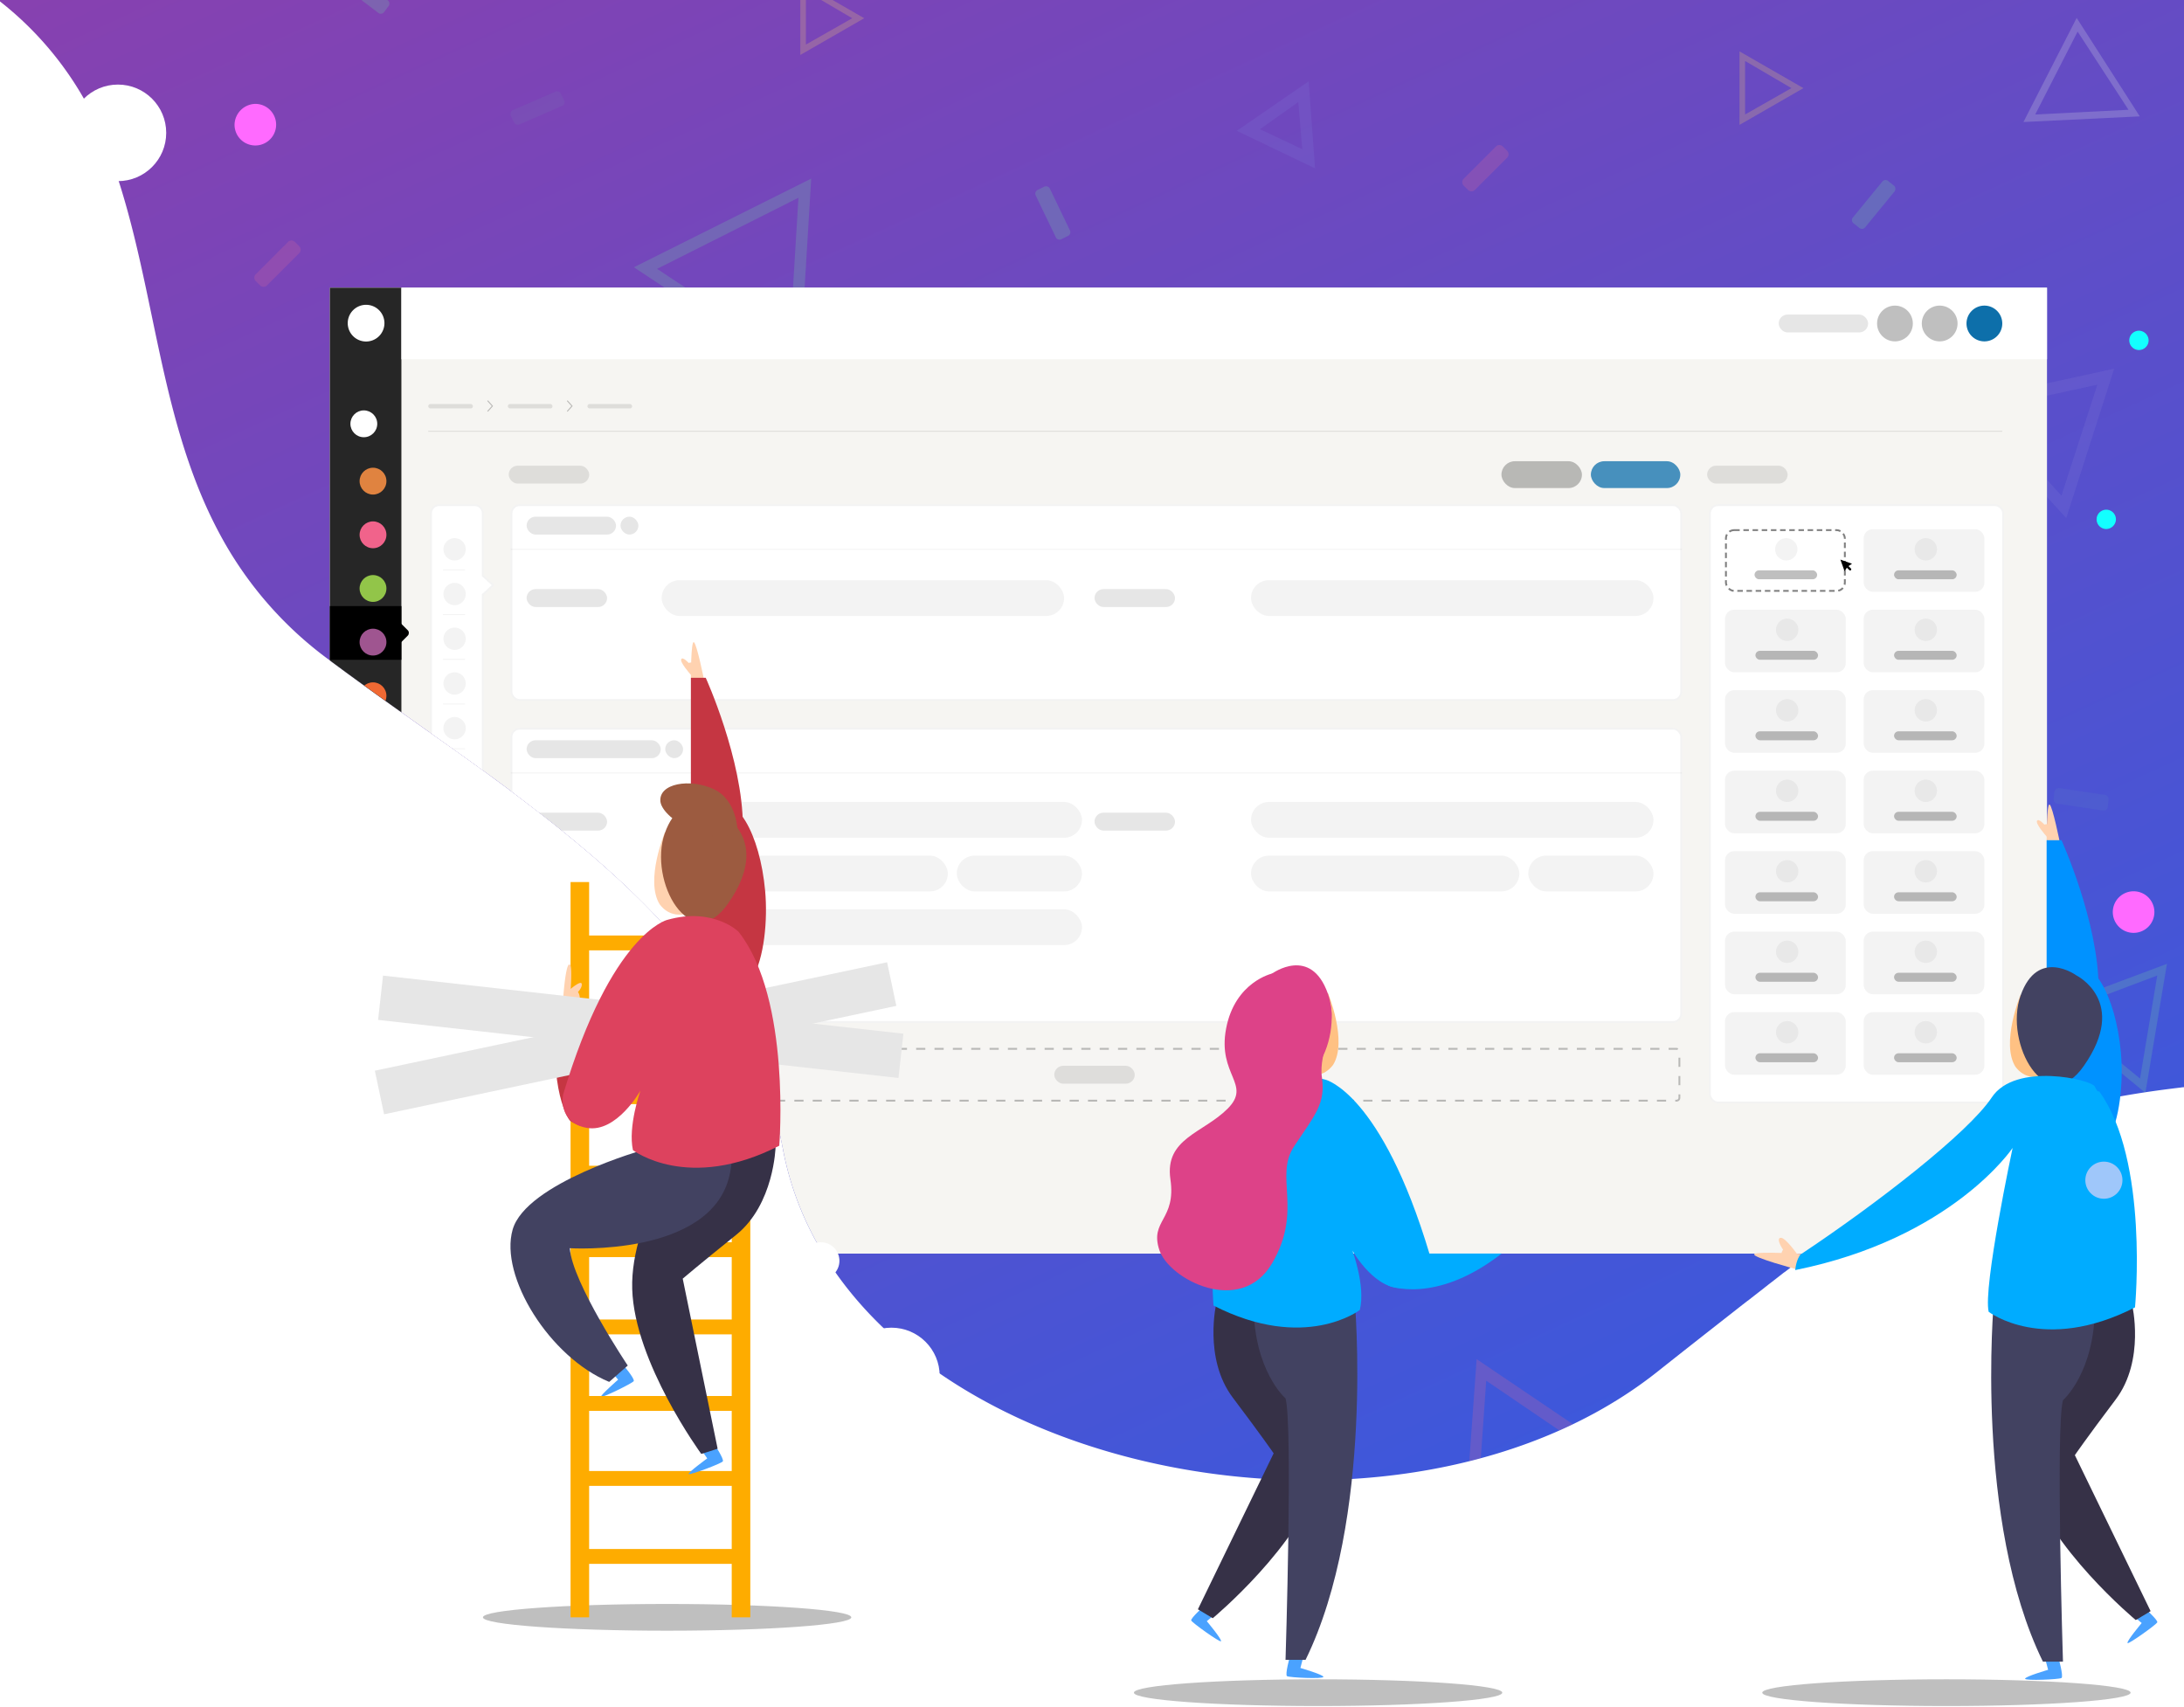 <svg xmlns="http://www.w3.org/2000/svg" viewBox="0 0 1190 930">
    <defs>
        <style>
            .cls-1,.cls-2,.cls-24,.cls-29,.cls-31,.cls-33{fill:#fff}.cls-1{stroke:#707070}.cls-2{stroke:#fff}.cls-3{clip-path:url(#clip-path)}.cls-4{fill:url(#linear-gradient)}.cls-5{clip-path:url(#clip-path-2)}.cls-6{opacity:.247}.cls-15,.cls-7{fill:#71c5a5}.cls-14,.cls-8{fill:#d3d5e4}.cls-16,.cls-9{fill:#f0c871}.cls-10,.cls-12,.cls-14,.cls-15,.cls-16{opacity:.29}.cls-11{fill:#95d7fd}.cls-12,.cls-53{fill:none}.cls-12{stroke:#95d7fd;stroke-miterlimit:10}.cls-13{fill:#d26798}.cls-17{fill:#f6f5f2}.cls-18{fill:#262626}.cls-19{fill:#e08340}.cls-20{fill:#f1638b}.cls-21{fill:#92c549}.cls-22{fill:#9f5590}.cls-23{fill:#f06933}.cls-25{fill:rgba(0,0,0,.25)}.cls-26{fill:#0d6faa}.cls-27{fill:rgba(0,0,0,.1)}.cls-28{fill:rgba(13,111,170,.75)}.cls-30,.cls-52{fill:rgba(0,0,0,.05)}.cls-31{stroke:rgba(0,0,0,.05)}.cls-32{fill:rgba(255,255,255,.05);stroke:rgba(0,0,0,.25);stroke-dasharray:5}.cls-33{stroke:rgba(0,0,0,.5);stroke-dasharray:3 2}.cls-34{fill:#4aa2ff}.cls-35{fill:#feac00}.cls-36{fill:#363147}.cls-37{fill:#424261}.cls-38{fill:#ffd2b0}.cls-39{fill:#c53642}.cls-40{fill:#e6e6e6}.cls-41{fill:#9c5b40}.cls-42{fill:#dd425e}.cls-43{fill:#57a1ff}.cls-44{fill:#0092ff}.cls-45{fill:#ffc183}.cls-46{fill:#00acff}.cls-47{fill:#dd4288}.cls-48{fill:#9fc7fa}.cls-49{fill:#13ffff}.cls-50{fill:#ff6aff}.cls-51,.cls-52{stroke:none}.cls-54{filter:url(#Rectangle_1071)}.cls-55{filter:url(#Rectangle_1064-2)}.cls-56{filter:url(#Rectangle_927-2)}.cls-57{filter:url(#Rectangle_1064)}.cls-58{filter:url(#Rectangle_927)}.cls-59{filter:url(#Union_38)}.cls-60{filter:url(#Rectangle_866)}.cls-61{filter:url(#Ellipse_4)}.cls-62{filter:url(#Ellipse_3-6)}.cls-63{filter:url(#Ellipse_3-5)}.cls-64{filter:url(#Ellipse_3-4)}.cls-65{filter:url(#Ellipse_3-3)}.cls-66{filter:url(#Ellipse_3-2)}.cls-67{filter:url(#Ellipse_3)}.cls-68{filter:url(#Path_1596)}
        </style>
        <clipPath id="clip-path">
            <path id="Rectangle_1164" d="M0 0h1190v930H0z" class="cls-1" data-name="Rectangle 1164" transform="translate(730)"/>
        </clipPath>
        <linearGradient id="linear-gradient" x1="-.207" x2="1.264" y1="-.614" y2="1.693" gradientUnits="objectBoundingBox">
            <stop offset="0" stop-color="#b03498"/>
            <stop offset="1" stop-color="#006bff"/>
        </linearGradient>
        <filter id="Path_1596" width="1341" height="956.547" x="-76" y="-75" filterUnits="userSpaceOnUse">
            <feOffset/>
            <feGaussianBlur result="blur" stdDeviation="25"/>
            <feFlood flood-opacity=".102"/>
            <feComposite in2="blur" operator="in"/>
            <feComposite in="SourceGraphic"/>
        </filter>
        <clipPath id="clip-path-2">
            <path id="Path_1598" d="M0 0a181.723 181.723 0 0 1 57.124 75.158c28.654 69.391 27.647 148.761 63.441 215.5a204.329 204.329 0 0 0 58.68 68.109c12.725 9.521 32.315 23.619 45.681 33.048 10.253 7.324 20.6 14.556 30.942 21.971 4.943 3.57 9.887 7.14 14.739 10.711.915.732 1.922 1.373 2.838 2.106 4.852 3.57 9.7 7.232 14.464 10.894 66.278 50.438 124.591 107.47 139.606 188.213 32.407 174.576 329.1 238.017 476.034 122.121 14.189-11.26 27.372-21.6 39.639-31.217 3.3-2.563 6.5-5.127 9.612-7.507a3.872 3.872 0 0 1 .641-.458c2.929-2.289 5.859-4.577 8.7-6.774.732-.641 1.556-1.19 2.289-1.831 2.655-2.014 5.218-4.028 7.781-6.042a13.083 13.083 0 0 1 1.37-1.002c2.929-2.2 5.676-4.394 8.514-6.5.641-.458 1.282-1.007 1.922-1.465 2.289-1.739 4.486-3.387 6.683-5.035.641-.458 1.282-.915 1.831-1.373 2.655-2.014 5.218-3.936 7.781-5.859.458-.366.915-.732 1.465-1.1 2.106-1.556 4.211-3.113 6.317-4.577.641-.458 1.373-1.007 2.014-1.465 2.472-1.831 4.943-3.57 7.324-5.31 62.434-44.4 100.608-59.321 171.83-67.743a11.217 11.217 0 0 1 1.739-.183V0z" class="cls-2" data-name="Path 1598" transform="translate(729)"/>
        </clipPath>
        <filter id="Ellipse_3" width="29.619" height="29.619" x="188.43" y="247.348" filterUnits="userSpaceOnUse">
            <feOffset dx="5" dy="5"/>
            <feGaussianBlur result="blur-2" stdDeviation="2.5"/>
            <feFlood flood-opacity=".051"/>
            <feComposite in2="blur-2" operator="in"/>
            <feComposite in="SourceGraphic"/>
        </filter>
        <filter id="Ellipse_3-2" width="29.619" height="29.619" x="188.43" y="276.587" filterUnits="userSpaceOnUse">
            <feOffset dx="5" dy="5"/>
            <feGaussianBlur result="blur-3" stdDeviation="2.5"/>
            <feFlood flood-opacity=".051"/>
            <feComposite in2="blur-3" operator="in"/>
            <feComposite in="SourceGraphic"/>
        </filter>
        <filter id="Ellipse_3-3" width="29.619" height="29.619" x="188.43" y="305.825" filterUnits="userSpaceOnUse">
            <feOffset dx="5" dy="5"/>
            <feGaussianBlur result="blur-4" stdDeviation="2.5"/>
            <feFlood flood-opacity=".051"/>
            <feComposite in2="blur-4" operator="in"/>
            <feComposite in="SourceGraphic"/>
        </filter>
        <filter id="Ellipse_3-4" width="29.619" height="29.619" x="188.43" y="335.064" filterUnits="userSpaceOnUse">
            <feOffset dx="5" dy="5"/>
            <feGaussianBlur result="blur-5" stdDeviation="2.5"/>
            <feFlood flood-opacity=".051"/>
            <feComposite in2="blur-5" operator="in"/>
            <feComposite in="SourceGraphic"/>
        </filter>
        <filter id="Ellipse_3-5" width="29.619" height="29.619" x="188.43" y="364.302" filterUnits="userSpaceOnUse">
            <feOffset dx="5" dy="5"/>
            <feGaussianBlur result="blur-6" stdDeviation="2.5"/>
            <feFlood flood-opacity=".051"/>
            <feComposite in2="blur-6" operator="in"/>
            <feComposite in="SourceGraphic"/>
        </filter>
        <filter id="Ellipse_3-6" width="29.619" height="29.619" x="188.43" y="393.54" filterUnits="userSpaceOnUse">
            <feOffset dx="5" dy="5"/>
            <feGaussianBlur result="blur-7" stdDeviation="2.5"/>
            <feFlood flood-opacity=".051"/>
            <feComposite in2="blur-7" operator="in"/>
            <feComposite in="SourceGraphic"/>
        </filter>
        <filter id="Ellipse_4" width="32.619" height="32.619" x="181.93" y="214.61" filterUnits="userSpaceOnUse">
            <feOffset dy="3"/>
            <feGaussianBlur result="blur-8" stdDeviation="3"/>
            <feFlood flood-opacity=".161"/>
            <feComposite in2="blur-8" operator="in"/>
            <feComposite in="SourceGraphic"/>
        </filter>
        <filter id="Rectangle_866" width="956.629" height="98.985" x="188.722" y="126.773" filterUnits="userSpaceOnUse">
            <feOffset/>
            <feGaussianBlur result="blur-9" stdDeviation="10"/>
            <feFlood flood-opacity=".051"/>
            <feComposite in2="blur-9" operator="in"/>
            <feComposite in="SourceGraphic"/>
        </filter>
        <filter id="Union_38" width="37.752" height="329.452" x="232.825" y="273.226" filterUnits="userSpaceOnUse">
            <feOffset dx="1" dy="1"/>
            <feGaussianBlur result="blur-10" stdDeviation=".5"/>
            <feFlood flood-opacity=".051"/>
            <feComposite in2="blur-10" operator="in"/>
            <feComposite in="SourceGraphic"/>
        </filter>
        <filter id="Rectangle_927" width="641.372" height="110.207" x="276.683" y="273.226" filterUnits="userSpaceOnUse">
            <feOffset dx="1" dy="1"/>
            <feGaussianBlur result="blur-11" stdDeviation=".5"/>
            <feFlood flood-opacity=".051"/>
            <feComposite in2="blur-11" operator="in"/>
            <feComposite in="SourceGraphic"/>
        </filter>
        <filter id="Rectangle_1064" width="641.372" height="3.487" x="276.683" y="297.592" filterUnits="userSpaceOnUse">
            <feOffset dx="1" dy="1"/>
            <feGaussianBlur result="blur-12" stdDeviation=".5"/>
            <feFlood flood-opacity=".051"/>
            <feComposite in2="blur-12" operator="in"/>
            <feComposite in="SourceGraphic"/>
        </filter>
        <filter id="Rectangle_927-2" width="641.372" height="163.811" x="276.683" y="395.053" filterUnits="userSpaceOnUse">
            <feOffset dx="1" dy="1"/>
            <feGaussianBlur result="blur-13" stdDeviation=".5"/>
            <feFlood flood-opacity=".051"/>
            <feComposite in2="blur-13" operator="in"/>
            <feComposite in="SourceGraphic"/>
        </filter>
        <filter id="Rectangle_1064-2" width="641.372" height="3.487" x="276.683" y="419.418" filterUnits="userSpaceOnUse">
            <feOffset dx="1" dy="1"/>
            <feGaussianBlur result="blur-14" stdDeviation=".5"/>
            <feFlood flood-opacity=".051"/>
            <feComposite in2="blur-14" operator="in"/>
            <feComposite in="SourceGraphic"/>
        </filter>
        <filter id="Rectangle_1071" width="163.811" height="329.496" x="929.674" y="273.226" filterUnits="userSpaceOnUse">
            <feOffset dx="1" dy="1"/>
            <feGaussianBlur result="blur-15" stdDeviation=".5"/>
            <feFlood flood-opacity=".051"/>
            <feComposite in2="blur-15" operator="in"/>
            <feComposite in="SourceGraphic"/>
        </filter>
    </defs>
    <g id="Mask_Group_15" class="cls-3" data-name="Mask Group 15" transform="translate(-730)">
        <g id="Group_1248" data-name="Group 1248">
            <g class="cls-68" transform="translate(730)">
                <path id="Path_1596-2" d="M0 0a181.723 181.723 0 0 1 57.124 75.158c28.654 69.391 27.647 148.761 63.441 215.5a204.329 204.329 0 0 0 58.68 68.109c12.725 9.521 32.315 23.619 45.681 33.048 10.253 7.324 20.6 14.556 30.942 21.971 4.943 3.57 9.887 7.14 14.739 10.711.915.732 1.922 1.373 2.838 2.106 4.852 3.57 9.7 7.232 14.464 10.894 66.278 50.438 124.591 107.47 139.606 188.213 32.407 174.576 329.1 238.017 476.034 122.121 14.189-11.26 27.372-21.6 39.639-31.217 3.3-2.563 6.5-5.127 9.612-7.507a3.872 3.872 0 0 1 .641-.458c2.929-2.289 5.859-4.577 8.7-6.774.732-.641 1.556-1.19 2.289-1.831 2.655-2.014 5.218-4.028 7.781-6.042a13.083 13.083 0 0 1 1.37-1.002c2.929-2.2 5.676-4.394 8.514-6.5.641-.458 1.282-1.007 1.922-1.465 2.289-1.739 4.486-3.387 6.683-5.035.641-.458 1.282-.915 1.831-1.373 2.655-2.014 5.218-3.936 7.781-5.859.458-.366.915-.732 1.465-1.1 2.106-1.556 4.211-3.113 6.317-4.577.641-.458 1.373-1.007 2.014-1.465 2.472-1.831 4.943-3.57 7.324-5.31 62.434-44.4 100.608-59.321 171.83-67.743a11.217 11.217 0 0 1 1.739-.183V0z" class="cls-4" data-name="Path 1596" transform="translate(-1)"/>
            </g>
            <g id="Group_13" class="cls-5" data-name="Group 13">
                <g id="Group_1217" class="cls-6" data-name="Group 1217" transform="translate(1021.189 -75.76)">
                    <g id="Group_1148" data-name="Group 1148" transform="translate(54.201 173.077)">
                        <path id="Path_1514" d="M90.889 145.532L.8 85.908 97.417 37.6zM13.421 86.779l71.81 47.438 5.223-86.172z" class="cls-7" data-name="Path 1514" transform="translate(-.8 -37.6)"/>
                    </g>
                    <g id="Group_1161" data-name="Group 1161" transform="rotate(6.02 -5237.465 8152.993)">
                        <path id="Path_1514-2" d="M59.4 71.167L0 31.853 63.706 0zM8.322 32.427l47.349 31.279 3.444-56.819z" class="cls-7" data-name="Path 1514"/>
                    </g>
                    <g id="Group_1149" data-name="Group 1149" transform="translate(628.244 357.607)">
                        <path id="Path_1515" d="M132.7 176.182L181.879 80l58.321 90.959zm50.049-83.561l-39.169 76.6 86.172-4.352z" class="cls-8" data-name="Path 1515" transform="translate(-132.7 -80)"/>
                    </g>
                    <g id="Group_1165" data-name="Group 1165" transform="translate(-382.958 132.387)">
                        <path id="Path_1515-2" d="M132.7 132.648L159.619 80l31.922 49.789zm27.4-45.739l-21.44 41.928 47.169-2.382z" class="cls-8" data-name="Path 1515" transform="translate(-132.7 -80)"/>
                    </g>
                    <g id="Group_1160" data-name="Group 1160" transform="translate(811.326 85.522)">
                        <path id="Path_1515-3" d="M0 56.727L29.005 0 63.4 53.647zM29.519 7.444L6.417 52.62l50.823-2.567z" class="cls-8" data-name="Path 1515"/>
                    </g>
                    <g id="Group_1150" data-name="Group 1150" transform="translate(610.454 536.727)">
                        <path id="Path_1516" d="M49.8 46.539V6.5l34.817 20.02zm3.046-34.817v29.16L78.089 26.52z" class="cls-9" data-name="Path 1516" transform="translate(-49.8 -6.5)"/>
                    </g>
                    <g id="Group_1167" data-name="Group 1167" transform="translate(656.621 103.76)">
                        <path id="Path_1516-2" d="M49.8 46.539V6.5l34.817 20.02zm3.046-34.817v29.16L78.089 26.52z" class="cls-9" data-name="Path 1516" transform="translate(-49.8 -6.5)"/>
                    </g>
                    <g id="Group_1166" data-name="Group 1166" transform="translate(144.879 65.669)">
                        <path id="Path_1516-3" d="M49.8 46.539V6.5l34.817 20.02zm3.046-34.817v29.16L78.089 26.52z" class="cls-9" data-name="Path 1516" transform="translate(-49.8 -6.5)"/>
                    </g>
                    <g id="Group_1151" class="cls-10" data-name="Group 1151" transform="translate(382.698 120.055)">
                        <path id="Path_1517" d="M139.151 69.638L96.5 49.183 135.669 22.2zm-30.03-21.325l23.066 10.88-2.176-25.677z" class="cls-11" data-name="Path 1517" transform="translate(-96.5 -22.2)"/>
                    </g>
                    <path id="Path_1518" d="M70.076 230.858l-16.538-7.834L37 215.19l14.8-10.445L67.03 194.3l1.306 18.279z" class="cls-12" data-name="Path 1518" transform="translate(174.747 660.753)"/>
                    <path id="Path_1537" d="M70.076 230.858l-16.538-7.834L37 215.19l14.8-10.445L67.03 194.3l1.306 18.279z" class="cls-12" data-name="Path 1537" transform="translate(905.391 -17.609)"/>
                    <g id="Group_1152" class="cls-10" data-name="Group 1152" transform="translate(61.164 627.873)">
                        <path id="Path_1519" d="M59.848 223.484L2.4 160.379 85.961 142.1zM14.586 164.3l42.651 47 19.584-60.5z" class="cls-8" data-name="Path 1519" transform="translate(-2.4 -142.1)"/>
                    </g>
                    <g id="Group_1162" class="cls-10" data-name="Group 1162" transform="translate(777.198 276.654)">
                        <path id="Path_1519-2" d="M59.848 223.484L2.4 160.379 85.961 142.1zM14.586 164.3l42.651 47 19.584-60.5z" class="cls-8" data-name="Path 1519" transform="translate(-2.4 -142.1)"/>
                    </g>
                    <g id="Group_1164" class="cls-10" data-name="Group 1164" transform="translate(-382.958 546.3)">
                        <path id="Path_1519-3" d="M59.848 223.484L2.4 160.379 85.961 142.1zM14.586 164.3l42.651 47 19.584-60.5z" class="cls-8" data-name="Path 1519" transform="translate(-2.4 -142.1)"/>
                    </g>
                    <g id="Group_1153" data-name="Group 1153" transform="translate(505.122 816.324)">
                        <path id="Path_1520" d="M124.4 281l8.269-114.9 95.311 64.411zm13.492-103.145l-6.528 93.135 84-40.475z" class="cls-13" data-name="Path 1520" transform="translate(-124.4 -166.1)"/>
                    </g>
                    <path id="Path_1521" d="M33.839 98.7L16 116.539a2.648 2.648 0 0 1-3.482 0L9.9 113.928a2.648 2.648 0 0 1 0-3.482L27.746 92.6a2.648 2.648 0 0 1 3.482 0l2.611 2.611a2.648 2.648 0 0 1 0 3.489z" class="cls-13" data-name="Path 1521" transform="translate(81.726 317.665)"/>
                    <path id="Path_1531" d="M33.839 98.7L16 116.539a2.648 2.648 0 0 1-3.482 0L9.9 113.928a2.648 2.648 0 0 1 0-3.482L27.746 92.6a2.648 2.648 0 0 1 3.482 0l2.611 2.611a2.648 2.648 0 0 1 0 3.489z" class="cls-13" data-name="Path 1531" transform="translate(-161.862 114.864)"/>
                    <path id="Path_1540" d="M33.839 98.7L16 116.539a2.648 2.648 0 0 1-3.482 0L9.9 113.928a2.648 2.648 0 0 1 0-3.482L27.746 92.6a2.648 2.648 0 0 1 3.482 0l2.611 2.611a2.648 2.648 0 0 1 0 3.489z" class="cls-13" data-name="Path 1540" transform="translate(496.304 62.827)"/>
                    <path id="Path_1539" d="M33.839 98.7L16 116.539a2.648 2.648 0 0 1-3.482 0L9.9 113.928a2.648 2.648 0 0 1 0-3.482L27.746 92.6a2.648 2.648 0 0 1 3.482 0l2.611 2.611a2.648 2.648 0 0 1 0 3.489z" class="cls-13" data-name="Path 1539" transform="translate(966.128 650.757)"/>
                    <path id="Path_1522" d="M152.939 7.131L135.1 24.975a2.648 2.648 0 0 1-3.482 0L129 21.928a2.648 2.648 0 0 1 0-3.482L146.846.6a2.648 2.648 0 0 1 3.482 0l2.611 2.611a3.248 3.248 0 0 1 0 3.92z" class="cls-13" data-name="Path 1522" transform="translate(428.963 291.27)"/>
                    <path id="Path_1523" d="M11.26 9.231l10.88 22.631a2.248 2.248 0 0 1-1.306 3.046l-3.482 1.742a2.248 2.248 0 0 1-3.046-1.306L3.426 12.713a2.248 2.248 0 0 1 1.305-3.046l3.482-1.741a2.248 2.248 0 0 1 3.047 1.305z" class="cls-14" data-name="Path 1523" transform="translate(-149.345 -83.541)"/>
                    <path id="Path_1524" d="M59.059 40.031L69.94 62.662a2.248 2.248 0 0 1-1.306 3.046l-3.482 1.742a2.248 2.248 0 0 1-3.046-1.306l-10.88-22.631a2.248 2.248 0 0 1 1.306-3.046l3.482-1.741a2.393 2.393 0 0 1 3.045 1.305z" class="cls-7" data-name="Path 1524" transform="translate(221.886 138.704)"/>
                    <path id="Path_1536" d="M8 1.469L18.877 24.1a2.248 2.248 0 0 1-1.306 3.046l-3.481 1.741a2.248 2.248 0 0 1-3.046-1.306L.163 4.951A2.248 2.248 0 0 1 1.469 1.9L4.951.163A2.393 2.393 0 0 1 8 1.469z" class="cls-7" data-name="Path 1536" transform="rotate(65 234.141 666.114)"/>
                    <path id="Path_1532" d="M8 1.469L18.877 24.1a2.248 2.248 0 0 1-1.306 3.046l-3.481 1.741a2.248 2.248 0 0 1-3.046-1.306L.163 4.951A2.248 2.248 0 0 1 1.469 1.9L4.951.163A2.393 2.393 0 0 1 8 1.469z" class="cls-7" data-name="Path 1532" transform="rotate(-27 77.554 255.666)"/>
                    <path id="Path_1525" d="M8.06 184.231l10.88 22.631a2.248 2.248 0 0 1-1.306 3.046l-3.482 1.741a2.248 2.248 0 0 1-3.046-1.306l-10.88-22.63a2.248 2.248 0 0 1 1.306-3.046l3.482-1.741c.869-.435 2.175 0 3.046 1.305z" class="cls-7" data-name="Path 1525" transform="translate(50.928 622.078)"/>
                    <path id="Path_1526" d="M137.195 63.536l23.066-10.01a2.248 2.248 0 0 1 3.046 1.306l1.741 3.482a2.248 2.248 0 0 1-1.306 3.046l-23.066 10.01a2.248 2.248 0 0 1-3.046-1.306l-1.741-3.482a2.655 2.655 0 0 1 1.306-3.046z" class="cls-15" data-name="Path 1526" transform="translate(505.847 188.315)"/>
                    <path id="Path_1535" d="M137.195 63.536l23.066-10.01a2.248 2.248 0 0 1 3.046 1.306l1.741 3.482a2.248 2.248 0 0 1-1.306 3.046l-23.066 10.01a2.248 2.248 0 0 1-3.046-1.306l-1.741-3.482a2.655 2.655 0 0 1 1.306-3.046z" class="cls-15" data-name="Path 1535" transform="translate(-148.819 72.179)"/>
                    <path id="Path_1533" d="M1.421 10.173L24.488.163a2.248 2.248 0 0 1 3.046 1.306l1.741 3.482A2.248 2.248 0 0 1 27.969 8L4.9 18.007A2.248 2.248 0 0 1 1.857 16.7L.116 13.22a2.655 2.655 0 0 1 1.305-3.047z" class="cls-15" data-name="Path 1533" transform="rotate(32 -600.944 100.826)"/>
                    <path id="Path_1538" d="M1.421 10.173L24.488.163a2.248 2.248 0 0 1 3.046 1.306l1.741 3.482A2.248 2.248 0 0 1 27.969 8L4.9 18.007A2.248 2.248 0 0 1 1.857 16.7L.116 13.22a2.655 2.655 0 0 1 1.305-3.047z" class="cls-15" data-name="Path 1538" transform="rotate(32 -446.954 1704.047)"/>
                    <path id="Path_1527" d="M162.835 164.145l-15.668-19.585a2.3 2.3 0 0 1 .435-3.482l3.046-2.611a2.3 2.3 0 0 1 3.482.435l15.67 19.585a2.3 2.3 0 0 1-.435 3.482l-3.047 2.611c-.872.87-2.613.435-3.483-.435z" class="cls-16" data-name="Path 1527" transform="translate(542.007 471.562)"/>
                    <path id="Path_1534" d="M162.835 164.145l-15.668-19.585a2.3 2.3 0 0 1 .435-3.482l3.046-2.611a2.3 2.3 0 0 1 3.482.435l15.67 19.585a2.3 2.3 0 0 1-.435 3.482l-3.047 2.611c-.872.87-2.613.435-3.483-.435z" class="cls-16" data-name="Path 1534" transform="translate(-298.653 444.371)"/>
                </g>
                <g id="Group_1218" data-name="Group 1218" transform="translate(909.722 156.773)">
                    <path id="Path_1270" d="M0 0h935.629v526.291H0z" class="cls-17" data-name="Path 1270"/>
                    <g id="Group_1004" data-name="Group 1004">
                        <path id="Path_1303" d="M0 0h38.985v526.291H0z" class="cls-18" data-name="Path 1303"/>
                        <path id="Rectangle_819" d="M0 0h38.985v29.238H0z" data-name="Rectangle 819" transform="translate(0 173.481)"/>
                        <rect id="Rectangle_865" width="9.746" height="9.746" data-name="Rectangle 865" rx="2" transform="rotate(45 -200.221 135.31)"/>
                        <g class="cls-67" transform="translate(-179.72 -156.77)">
                            <circle id="Ellipse_3-7" cx="7.31" cy="7.31" r="7.31" class="cls-19" data-name="Ellipse 3" transform="translate(190.93 249.85)"/>
                        </g>
                        <g class="cls-66" transform="translate(-179.72 -156.77)">
                            <circle id="Ellipse_3-8" cx="7.31" cy="7.31" r="7.31" class="cls-20" data-name="Ellipse 3" transform="translate(190.93 279.09)"/>
                        </g>
                        <g class="cls-65" transform="translate(-179.72 -156.77)">
                            <circle id="Ellipse_3-9" cx="7.31" cy="7.31" r="7.31" class="cls-21" data-name="Ellipse 3" transform="translate(190.93 308.33)"/>
                        </g>
                        <g class="cls-64" transform="translate(-179.72 -156.77)">
                            <circle id="Ellipse_3-10" cx="7.31" cy="7.31" r="7.31" class="cls-22" data-name="Ellipse 3" transform="translate(190.93 337.56)"/>
                        </g>
                        <g class="cls-63" transform="translate(-179.72 -156.77)">
                            <circle id="Ellipse_3-11" cx="7.31" cy="7.31" r="7.31" class="cls-23" data-name="Ellipse 3" transform="translate(190.93 366.8)"/>
                        </g>
                        <g class="cls-62" transform="translate(-179.72 -156.77)">
                            <circle id="Ellipse_3-12" cx="7.31" cy="7.31" r="7.31" class="cls-24" data-name="Ellipse 3" transform="translate(190.93 396.04)"/>
                        </g>
                        <g class="cls-61" transform="translate(-179.72 -156.77)">
                            <circle id="Ellipse_4-2" cx="7.31" cy="7.31" r="7.31" class="cls-24" data-name="Ellipse 4" transform="translate(190.93 220.61)"/>
                        </g>
                    </g>
                    <g class="cls-60" transform="translate(-179.72 -156.77)">
                        <path id="Rectangle_866-2" d="M0 0h896.629v38.985H0z" class="cls-24" data-name="Rectangle 866" transform="translate(218.72 156.77)"/>
                    </g>
                    <circle id="Ellipse_1" cx="9.746" cy="9.746" r="9.746" class="cls-25" data-name="Ellipse 1" transform="translate(843.041 9.746)"/>
                    <path id="Path_1364" d="M9.746 0A9.746 9.746 0 1 1 0 9.746 9.746 9.746 0 0 1 9.746 0z" class="cls-26" data-name="Path 1364" transform="translate(891.771 9.746)"/>
                    <circle id="Ellipse_2" cx="9.746" cy="9.746" r="9.746" class="cls-25" data-name="Ellipse 2" transform="translate(867.406 9.746)"/>
                    <path id="Path_1673" d="M10 0A10 10 0 1 1 0 10 10 10 0 0 1 10 0z" class="cls-24" data-name="Path 1673" transform="translate(9.746 9.31)"/>
                    <rect id="Rectangle_833" width="48.731" height="9.746" class="cls-27" data-name="Rectangle 833" rx="4.873" transform="translate(789.437 14.619)"/>
                    <path id="Rectangle_116" d="M0 0h857.66v.487H0z" class="cls-27" data-name="Rectangle 116" transform="translate(53.604 77.969)"/>
                    <rect id="Rectangle_84" width="48.731" height="14.619" class="cls-28" data-name="Rectangle 84" rx="7.31" transform="translate(687.102 94.538)"/>
                    <rect id="Rectangle_935" width="43.858" height="14.619" class="cls-25" data-name="Rectangle 935" rx="7.31" transform="translate(638.372 94.538)"/>
                    <rect id="Rectangle_1142" width="43.858" height="9.746" class="cls-27" data-name="Rectangle 1142" rx="4.873" transform="translate(97.461 96.974)"/>
                    <rect id="Rectangle_1143" width="43.858" height="9.746" class="cls-27" data-name="Rectangle 1143" rx="4.873" transform="translate(750.452 96.974)"/>
                    <g id="Group_918" data-name="Group 918" transform="translate(53.604 116.954)">
                        <g class="cls-59" transform="translate(-233.33 -273.73)">
                            <g id="Union_38-2" class="cls-29" data-name="Union 38">
                                <path d="M5 326.452a5 5 0 0 1-5-5V5a5 5 0 0 1 5-5h19.238a5 5 0 0 1 5 5v33.758l5.228 4.733a.824.824 0 0 1 0 1.247l-5.228 4.733v271.98a5 5 0 0 1-5 5z" class="cls-51" transform="translate(233.33 273.73)"/>
                                <path d="M24.238 325.452c2.206 0 4-1.795 4-4V49.03l.33-.298 5.097-4.616-5.098-4.615-.329-.298V5c0-2.205-1.794-4-4-4H5C2.794 1 1 2.795 1 5v316.452c0 2.205 1.794 4 4 4h19.238m0 1H5a5 5 0 0 1-5-5V5a5 5 0 0 1 5-5h19.238a5 5 0 0 1 5 5V38.76l5.228 4.733c.381.343.381.902 0 1.247l-5.228 4.733v271.98a5 5 0 0 1-5 5z" class="cls-52" transform="translate(233.33 273.73)"/>
                            </g>
                        </g>
                        <rect id="Rectangle_73" width="12.183" height=".487" class="cls-30" data-name="Rectangle 73" rx=".244" transform="translate(7.956 36.548)"/>
                        <rect id="Rectangle_73-2" width="12.183" height=".487" class="cls-30" data-name="Rectangle 73" rx=".244" transform="translate(7.956 60.913)"/>
                        <rect id="Rectangle_73-3" width="12.183" height=".487" class="cls-30" data-name="Rectangle 73" rx=".244" transform="translate(7.956 85.279)"/>
                        <rect id="Rectangle_73-4" width="12.183" height=".487" class="cls-30" data-name="Rectangle 73" rx=".244" transform="translate(7.956 109.644)"/>
                        <rect id="Rectangle_73-5" width="12.183" height=".487" class="cls-30" data-name="Rectangle 73" rx=".244" transform="translate(7.956 134.009)"/>
                        <rect id="Rectangle_73-6" width="12.183" height=".487" class="cls-30" data-name="Rectangle 73" rx=".244" transform="translate(7.956 158.375)"/>
                        <rect id="Rectangle_73-7" width="12.183" height=".487" class="cls-30" data-name="Rectangle 73" rx=".244" transform="translate(7.956 182.74)"/>
                        <rect id="Rectangle_73-8" width="12.183" height=".487" class="cls-30" data-name="Rectangle 73" rx=".244" transform="translate(7.956 207.105)"/>
                        <rect id="Rectangle_73-9" width="12.183" height=".487" class="cls-30" data-name="Rectangle 73" rx=".244" transform="translate(7.956 231.471)"/>
                        <rect id="Rectangle_73-10" width="12.183" height=".487" class="cls-30" data-name="Rectangle 73" rx=".244" transform="translate(7.956 255.836)"/>
                    </g>
                    <g id="Group_1062" data-name="Group 1062" transform="translate(97.461 116.954)">
                        <g class="cls-58" transform="translate(-277.18 -273.73)">
                            <g id="Rectangle_927-3" class="cls-31" data-name="Rectangle 927" transform="translate(277.18 273.73)">
                                <rect width="638.372" height="107.207" class="cls-51" rx="5"/>
                                <rect width="637.372" height="106.207" x=".5" y=".5" class="cls-53" rx="4.5"/>
                            </g>
                        </g>
                        <rect id="Rectangle_936" width="219.288" height="19.492" class="cls-30" data-name="Rectangle 936" rx="9.746" transform="translate(83.329 42.396)"/>
                        <rect id="Rectangle_937" width="219.288" height="19.492" class="cls-30" data-name="Rectangle 937" rx="9.746" transform="translate(404.465 42.396)"/>
                        <g class="cls-57" transform="translate(-277.18 -273.73)">
                            <rect id="Rectangle_1064-3" width="638.372" height=".487" class="cls-30" data-name="Rectangle 1064" rx=".244" transform="translate(277.18 298.09)"/>
                        </g>
                        <rect id="Rectangle_1146" width="43.858" height="9.746" class="cls-27" data-name="Rectangle 1146" rx="4.873" transform="translate(9.746 47.269)"/>
                        <rect id="Rectangle_1147" width="43.858" height="9.746" class="cls-27" data-name="Rectangle 1147" rx="4.873" transform="translate(319.186 47.269)"/>
                        <rect id="Rectangle_1154" width="9.746" height="9.746" class="cls-27" data-name="Rectangle 1154" rx="4.873" transform="translate(60.913 7.797)"/>
                        <rect id="Rectangle_1155" width="48.731" height="9.746" class="cls-27" data-name="Rectangle 1155" rx="4.873" transform="translate(9.746 7.797)"/>
                    </g>
                    <g id="Group_1068" data-name="Group 1068" transform="translate(97.461 238.78)">
                        <g class="cls-56" transform="translate(-277.18 -395.55)">
                            <g id="Rectangle_927-4" class="cls-31" data-name="Rectangle 927" transform="translate(277.18 395.55)">
                                <rect width="638.372" height="160.811" class="cls-51" rx="5"/>
                                <rect width="637.372" height="159.811" x=".5" y=".5" class="cls-53" rx="4.5"/>
                            </g>
                        </g>
                        <rect id="Rectangle_936-2" width="219.288" height="19.492" class="cls-30" data-name="Rectangle 936" rx="9.746" transform="translate(93.076 41.421)"/>
                        <rect id="Rectangle_1078" width="219.288" height="19.492" class="cls-30" data-name="Rectangle 1078" rx="9.746" transform="translate(93.076 99.898)"/>
                        <rect id="Rectangle_1073" width="146.192" height="19.492" class="cls-30" data-name="Rectangle 1073" rx="9.746" transform="translate(93.076 70.659)"/>
                        <rect id="Rectangle_1075" width="146.192" height="19.492" class="cls-30" data-name="Rectangle 1075" rx="9.746" transform="translate(404.465 70.659)"/>
                        <rect id="Rectangle_1074" width="68.223" height="19.492" class="cls-30" data-name="Rectangle 1074" rx="9.746" transform="translate(244.141 70.659)"/>
                        <rect id="Rectangle_1076" width="68.223" height="19.492" class="cls-30" data-name="Rectangle 1076" rx="9.746" transform="translate(555.53 70.659)"/>
                        <rect id="Rectangle_937-2" width="219.288" height="19.492" class="cls-30" data-name="Rectangle 937" rx="9.746" transform="translate(404.465 41.421)"/>
                        <g class="cls-55" transform="translate(-277.18 -395.55)">
                            <rect id="Rectangle_1064-4" width="638.372" height=".487" class="cls-30" data-name="Rectangle 1064" rx=".244" transform="translate(277.18 419.92)"/>
                        </g>
                        <rect id="Rectangle_1152" width="9.746" height="9.746" class="cls-27" data-name="Rectangle 1152" rx="4.873" transform="translate(85.279 7.797)"/>
                        <rect id="Rectangle_1151" width="73.096" height="9.746" class="cls-27" data-name="Rectangle 1151" rx="4.873" transform="translate(9.746 7.797)"/>
                        <rect id="Rectangle_1149" width="43.858" height="9.746" class="cls-27" data-name="Rectangle 1149" rx="4.873" transform="translate(9.746 47.269)"/>
                        <rect id="Rectangle_1150" width="43.858" height="9.746" class="cls-27" data-name="Rectangle 1150" rx="4.873" transform="translate(319.186 47.269)"/>
                    </g>
                    <g id="Rectangle_1060" class="cls-32" data-name="Rectangle 1060" transform="translate(97.461 414.211)">
                        <rect width="638.372" height="29.238" class="cls-51" rx="2"/>
                        <rect width="637.372" height="28.238" x=".5" y=".5" class="cls-53" rx="1.5"/>
                    </g>
                    <g class="cls-54" transform="translate(-179.72 -156.77)">
                        <g id="Rectangle_1071-2" class="cls-31" data-name="Rectangle 1071" transform="translate(930.17 273.73)">
                            <rect width="160.811" height="326.496" class="cls-51" rx="5"/>
                            <rect width="159.811" height="325.496" x=".5" y=".5" class="cls-53" rx="4.5"/>
                        </g>
                    </g>
                    <g id="Group_1202" data-name="Group 1202" transform="translate(760.198 131.573)">
                        <rect id="Rectangle_1069" width="65.786" height="34.111" class="cls-30" data-name="Rectangle 1069" rx="5"/>
                        <rect id="Rectangle_1140" width="34.111" height="4.873" class="cls-25" data-name="Rectangle 1140" rx="2.437" transform="translate(16.568 22.416)"/>
                        <circle id="Ellipse_109" cx="6.091" cy="6.091" r="6.091" class="cls-30" data-name="Ellipse 109" transform="translate(27.776 4.873)"/>
                    </g>
                    <g id="Group_1203" data-name="Group 1203" transform="translate(835.731 131.573)">
                        <rect id="Rectangle_1069-2" width="65.786" height="34.111" class="cls-30" data-name="Rectangle 1069" rx="5"/>
                        <rect id="Rectangle_1140-2" width="34.111" height="4.873" class="cls-25" data-name="Rectangle 1140" rx="2.437" transform="translate(16.568 22.416)"/>
                        <circle id="Ellipse_109-2" cx="6.091" cy="6.091" r="6.091" class="cls-30" data-name="Ellipse 109" transform="translate(27.776 4.873)"/>
                    </g>
                    <g id="Group_1204" data-name="Group 1204" transform="translate(760.198 175.43)">
                        <rect id="Rectangle_1069-3" width="65.786" height="34.111" class="cls-30" data-name="Rectangle 1069" rx="5"/>
                        <rect id="Rectangle_1140-3" width="34.111" height="4.873" class="cls-25" data-name="Rectangle 1140" rx="2.437" transform="translate(16.568 22.416)"/>
                        <circle id="Ellipse_109-3" cx="6.091" cy="6.091" r="6.091" class="cls-30" data-name="Ellipse 109" transform="translate(27.776 4.873)"/>
                    </g>
                    <g id="Group_1205" data-name="Group 1205" transform="translate(835.731 175.43)">
                        <rect id="Rectangle_1069-4" width="65.786" height="34.111" class="cls-30" data-name="Rectangle 1069" rx="5"/>
                        <rect id="Rectangle_1140-4" width="34.111" height="4.873" class="cls-25" data-name="Rectangle 1140" rx="2.437" transform="translate(16.568 22.416)"/>
                        <circle id="Ellipse_109-4" cx="6.091" cy="6.091" r="6.091" class="cls-30" data-name="Ellipse 109" transform="translate(27.776 4.873)"/>
                    </g>
                    <g id="Group_1206" data-name="Group 1206" transform="translate(760.198 219.288)">
                        <rect id="Rectangle_1069-5" width="65.786" height="34.111" class="cls-30" data-name="Rectangle 1069" rx="5"/>
                        <rect id="Rectangle_1140-5" width="34.111" height="4.873" class="cls-25" data-name="Rectangle 1140" rx="2.437" transform="translate(16.568 22.416)"/>
                        <circle id="Ellipse_109-5" cx="6.091" cy="6.091" r="6.091" class="cls-30" data-name="Ellipse 109" transform="translate(27.776 4.873)"/>
                    </g>
                    <g id="Group_1207" data-name="Group 1207" transform="translate(835.731 219.288)">
                        <rect id="Rectangle_1069-6" width="65.786" height="34.111" class="cls-30" data-name="Rectangle 1069" rx="5"/>
                        <rect id="Rectangle_1140-6" width="34.111" height="4.873" class="cls-25" data-name="Rectangle 1140" rx="2.437" transform="translate(16.568 22.416)"/>
                        <circle id="Ellipse_109-6" cx="6.091" cy="6.091" r="6.091" class="cls-30" data-name="Ellipse 109" transform="translate(27.776 4.873)"/>
                    </g>
                    <g id="Group_1208" data-name="Group 1208" transform="translate(760.198 263.146)">
                        <rect id="Rectangle_1069-7" width="65.786" height="34.111" class="cls-30" data-name="Rectangle 1069" rx="5"/>
                        <rect id="Rectangle_1140-7" width="34.111" height="4.873" class="cls-25" data-name="Rectangle 1140" rx="2.437" transform="translate(16.568 22.416)"/>
                        <circle id="Ellipse_109-7" cx="6.091" cy="6.091" r="6.091" class="cls-30" data-name="Ellipse 109" transform="translate(27.776 4.873)"/>
                    </g>
                    <g id="Group_1209" data-name="Group 1209" transform="translate(835.731 263.146)">
                        <rect id="Rectangle_1069-8" width="65.786" height="34.111" class="cls-30" data-name="Rectangle 1069" rx="5"/>
                        <rect id="Rectangle_1140-8" width="34.111" height="4.873" class="cls-25" data-name="Rectangle 1140" rx="2.437" transform="translate(16.568 22.416)"/>
                        <circle id="Ellipse_109-8" cx="6.091" cy="6.091" r="6.091" class="cls-30" data-name="Ellipse 109" transform="translate(27.776 4.873)"/>
                    </g>
                    <g id="Group_1210" data-name="Group 1210" transform="translate(760.198 307.003)">
                        <rect id="Rectangle_1069-9" width="65.786" height="34.111" class="cls-30" data-name="Rectangle 1069" rx="5"/>
                        <rect id="Rectangle_1140-9" width="34.111" height="4.873" class="cls-25" data-name="Rectangle 1140" rx="2.437" transform="translate(16.568 22.416)"/>
                        <circle id="Ellipse_109-9" cx="6.091" cy="6.091" r="6.091" class="cls-30" data-name="Ellipse 109" transform="translate(27.776 4.873)"/>
                    </g>
                    <g id="Group_1211" data-name="Group 1211" transform="translate(835.731 307.003)">
                        <rect id="Rectangle_1069-10" width="65.786" height="34.111" class="cls-30" data-name="Rectangle 1069" rx="5"/>
                        <rect id="Rectangle_1140-10" width="34.111" height="4.873" class="cls-25" data-name="Rectangle 1140" rx="2.437" transform="translate(16.568 22.416)"/>
                        <circle id="Ellipse_109-10" cx="6.091" cy="6.091" r="6.091" class="cls-30" data-name="Ellipse 109" transform="translate(27.776 4.873)"/>
                    </g>
                    <g id="Group_1212" data-name="Group 1212" transform="translate(760.198 350.861)">
                        <rect id="Rectangle_1069-11" width="65.786" height="34.111" class="cls-30" data-name="Rectangle 1069" rx="5"/>
                        <rect id="Rectangle_1140-11" width="34.111" height="4.873" class="cls-25" data-name="Rectangle 1140" rx="2.437" transform="translate(16.568 22.416)"/>
                        <circle id="Ellipse_109-11" cx="6.091" cy="6.091" r="6.091" class="cls-30" data-name="Ellipse 109" transform="translate(27.776 4.873)"/>
                    </g>
                    <g id="Group_1213" data-name="Group 1213" transform="translate(835.731 350.861)">
                        <rect id="Rectangle_1069-12" width="65.786" height="34.111" class="cls-30" data-name="Rectangle 1069" rx="5"/>
                        <rect id="Rectangle_1140-12" width="34.111" height="4.873" class="cls-25" data-name="Rectangle 1140" rx="2.437" transform="translate(16.568 22.416)"/>
                        <circle id="Ellipse_109-12" cx="6.091" cy="6.091" r="6.091" class="cls-30" data-name="Ellipse 109" transform="translate(27.776 4.873)"/>
                    </g>
                    <g id="Group_1214" data-name="Group 1214" transform="translate(760.198 394.718)">
                        <rect id="Rectangle_1069-13" width="65.786" height="34.111" class="cls-30" data-name="Rectangle 1069" rx="5"/>
                        <rect id="Rectangle_1140-13" width="34.111" height="4.873" class="cls-25" data-name="Rectangle 1140" rx="2.437" transform="translate(16.568 22.416)"/>
                        <circle id="Ellipse_109-13" cx="6.091" cy="6.091" r="6.091" class="cls-30" data-name="Ellipse 109" transform="translate(27.776 4.873)"/>
                    </g>
                    <g id="Group_1215" data-name="Group 1215" transform="translate(835.731 394.718)">
                        <rect id="Rectangle_1069-14" width="65.786" height="34.111" class="cls-30" data-name="Rectangle 1069" rx="5"/>
                        <rect id="Rectangle_1140-14" width="34.111" height="4.873" class="cls-25" data-name="Rectangle 1140" rx="2.437" transform="translate(16.568 22.416)"/>
                        <circle id="Ellipse_109-14" cx="6.091" cy="6.091" r="6.091" class="cls-30" data-name="Ellipse 109" transform="translate(27.776 4.873)"/>
                    </g>
                    <g id="Rectangle_1070" class="cls-33" data-name="Rectangle 1070" transform="translate(760.198 131.573)">
                        <rect width="65.786" height="34.111" class="cls-51" rx="5"/>
                        <rect width="64.786" height="33.111" x=".5" y=".5" class="cls-53" rx="4.5"/>
                    </g>
                    <path id="Path_1360" d="M6.335 2.266L0 0l2.266 6.335 1.255-1.941 1.36 1.36a.617.617 0 0 0 .872-.872l-1.36-1.36z" data-name="Path 1360" transform="translate(823.061 148.141)"/>
                    <path id="Path_94" d="M.4 0L0 .348 2.457 3.1 0 5.846l.4.348L3.167 3.1z" class="cls-25" data-name="Path 94" transform="translate(85.766 61.374)"/>
                    <path id="Path_1311" d="M.4 0L0 .348 2.457 3.1 0 5.846l.4.348L3.167 3.1z" class="cls-25" data-name="Path 1311" transform="translate(129.136 61.374)"/>
                    <rect id="Rectangle_838" width="24.365" height="2.437" class="cls-27" data-name="Rectangle 838" rx="1.218" transform="translate(53.604 63.35)"/>
                    <rect id="Rectangle_839" width="24.365" height="2.437" class="cls-27" data-name="Rectangle 839" rx="1.218" transform="translate(96.974 63.35)"/>
                    <rect id="Rectangle_840" width="24.365" height="2.437" class="cls-27" data-name="Rectangle 840" rx="1.218" transform="translate(140.344 63.35)"/>
                    <g id="Group_1201" data-name="Group 1201" transform="translate(61.888 136.446)">
                        <circle id="Ellipse_108" cx="6.091" cy="6.091" r="6.091" class="cls-30" data-name="Ellipse 108"/>
                        <circle id="Ellipse_108-2" cx="6.091" cy="6.091" r="6.091" class="cls-30" data-name="Ellipse 108" transform="translate(0 24.365)"/>
                        <circle id="Ellipse_108-3" cx="6.091" cy="6.091" r="6.091" class="cls-30" data-name="Ellipse 108" transform="translate(0 48.731)"/>
                        <circle id="Ellipse_108-4" cx="6.091" cy="6.091" r="6.091" class="cls-30" data-name="Ellipse 108" transform="translate(0 73.096)"/>
                        <circle id="Ellipse_108-5" cx="6.091" cy="6.091" r="6.091" class="cls-30" data-name="Ellipse 108" transform="translate(0 97.461)"/>
                        <circle id="Ellipse_108-6" cx="6.091" cy="6.091" r="6.091" class="cls-30" data-name="Ellipse 108" transform="translate(0 121.827)"/>
                        <circle id="Ellipse_108-7" cx="6.091" cy="6.091" r="6.091" class="cls-30" data-name="Ellipse 108" transform="translate(0 146.192)"/>
                        <circle id="Ellipse_108-8" cx="6.091" cy="6.091" r="6.091" class="cls-30" data-name="Ellipse 108" transform="translate(0 170.557)"/>
                        <circle id="Ellipse_108-9" cx="6.091" cy="6.091" r="6.091" class="cls-30" data-name="Ellipse 108" transform="translate(0 194.923)"/>
                        <circle id="Ellipse_108-10" cx="6.091" cy="6.091" r="6.091" class="cls-30" data-name="Ellipse 108" transform="translate(0 219.288)"/>
                    </g>
                    <rect id="Rectangle_1141" width="34.111" height="4.873" class="cls-25" data-name="Rectangle 1141" rx="2.437" transform="translate(776.28 153.989)"/>
                    <circle id="Ellipse_110" cx="6.091" cy="6.091" r="6.091" class="cls-30" data-name="Ellipse 110" transform="translate(787.488 136.446)"/>
                    <rect id="Rectangle_1144" width="43.858" height="9.746" class="cls-27" data-name="Rectangle 1144" rx="4.873" transform="translate(394.718 423.957)"/>
                </g>
            </g>
            <g id="Group_1198" data-name="Group 1198" transform="translate(732.108 -52.756)">
                <ellipse id="Ellipse_25" cx="100.362" cy="7.284" class="cls-25" data-name="Ellipse 25" rx="100.362" ry="7.284" transform="translate(261.023 926.718)"/>
                <g id="Group_1178" data-name="Group 1178" transform="translate(308.776 533.362)">
                    <path id="Path_1544" d="M198.17 197.042l4.047 4.856s-9.712 8.5-9.308 9.308 17-7.284 17.806-8.5-6.07-9.308-6.07-9.308z" class="cls-34" data-name="Path 1544" transform="translate(-176.317 69.242)"/>
                    <g id="Group_1177" data-name="Group 1177">
                        <path id="Rectangle_1125" d="M0 0h10.117v400.64H0z" class="cls-35" data-name="Rectangle 1125"/>
                        <path id="Rectangle_1126" d="M0 0h10.117v400.64H0z" class="cls-35" data-name="Rectangle 1126" transform="translate(87.817)"/>
                    </g>
                    <path id="Rectangle_1127" d="M0 0h84.175v8.094H0z" class="cls-35" data-name="Rectangle 1127" transform="translate(6.88 363.409)"/>
                    <path id="Rectangle_1128" d="M0 0h84.175v8.094H0z" class="cls-35" data-name="Rectangle 1128" transform="translate(6.88 320.917)"/>
                    <path id="Rectangle_1129" d="M0 0h84.175v8.094H0z" class="cls-35" data-name="Rectangle 1129" transform="translate(6.88 280.043)"/>
                    <path id="Rectangle_1130" d="M0 0h84.175v8.094H0z" class="cls-35" data-name="Rectangle 1130" transform="translate(6.88 238.361)"/>
                    <path id="Rectangle_1131" d="M0 0h84.175v8.094H0z" class="cls-35" data-name="Rectangle 1131" transform="translate(6.88 196.273)"/>
                    <path id="Rectangle_1132" d="M0 0h84.175v8.094H0z" class="cls-35" data-name="Rectangle 1132" transform="translate(6.88 154.59)"/>
                    <path id="Rectangle_1133" d="M0 0h84.175v8.094H0z" class="cls-35" data-name="Rectangle 1133" transform="translate(6.88 112.908)"/>
                    <path id="Rectangle_1134" d="M0 0h84.175v8.094H0z" class="cls-35" data-name="Rectangle 1134" transform="translate(6.88 70.82)"/>
                    <path id="Rectangle_1135" d="M0 0h84.175v8.094H0z" class="cls-35" data-name="Rectangle 1135" transform="translate(6.88 29.137)"/>
                </g>
                <path id="Path_1545" d="M211.184 206.933l3.642 5.261s-10.522 7.689-10.117 8.5 17.806-5.666 18.616-6.88-4.856-9.712-4.856-9.712z" class="cls-34" data-name="Path 1545" transform="translate(168.413 635.205)"/>
                <path id="Path_1546" d="M275.228 170.294s-.809 31.161-21.448 47.753-29.137 23.877-29.137 23.877l19.02 92.673-8.9 2.833s-36.422-49.777-37.636-89.841 33.181-85.389 33.181-85.389z" class="cls-36" data-name="Path 1546" transform="translate(145.242 507.541)"/>
                <path id="Path_1547" d="M253.923 172.106s-64.75 18.211-72.034 43.706 20.234 69.606 52.609 82.961l10.117-8.9s-30.352-45.325-31.566-63.941c0 0 76.891 4.856 87.008-39.659s-46.134-14.167-46.134-14.167z" class="cls-37" data-name="Path 1547" transform="translate(95.322 506.943)"/>
                <path id="Path_1571" d="M212.284 117.262s-4.047-20.234-5.666-21.044S205 115.643 205 115.643z" class="cls-38" data-name="Path 1571" transform="translate(169.336 306.43)"/>
                <g id="Group_1183" data-name="Group 1183" transform="translate(371.098 422.073)">
                    <path id="Path_1572" d="M204.2 202.888s1.214-76.486 14.569-83.77 26.3 15.783 29.137 46.944-7.284 84.175-43.706 36.826z" class="cls-39" data-name="Path 1572" transform="translate(-204.2 -49.917)"/>
                    <path id="Path_1573" d="M205 177.081V101h8.094s20.234 44.516 20.234 80.937z" class="cls-39" data-name="Path 1573" transform="translate(-201.762 -101)"/>
                </g>
                <path id="Path_1574" d="M209.02 107.311c-.4-.4-6.07-6.88-5.261-8.5s4.047 2.023 4.047 2.023 3.237-1.214 4.047 2.023c.405 2.835-.404 5.668-2.833 4.454z" class="cls-38" data-name="Path 1574" transform="translate(165.315 313.143)"/>
                <path id="Path_1584" d="M187.8 158.241s1.214-17.806 3.237-18.616.809 13.355.809 13.355 5.666-4.856 6.07-2.833-2.023 4.452-2.023 4.452a6.228 6.228 0 0 1 .809 4.856c-.402 3.237-8.902-1.214-8.902-1.214z" class="cls-38" data-name="Path 1584" transform="translate(116.929 438.657)"/>
                <path id="Path_1585" d="M195.069 211.887c-2.023-1.214-14.164-24.281-4.856-67.987l10.927 1.214s15.378 33.184 12.95 53.419c-2.834 19.829-11.332 17.806-19.021 13.354z" class="cls-39" data-name="Path 1585" transform="translate(113.708 451.784)"/>
                <path id="Rectangle_1137" d="M0 0h285.304v24.281H0z" class="cls-40" data-name="Rectangle 1137" transform="rotate(6.367 -5149.76 2149.372)"/>
                <path id="Rectangle_1138" d="M0 0h285.304v24.281H0z" class="cls-40" data-name="Rectangle 1138" transform="rotate(-11.95 3140.113 -647.56)"/>
                <g id="Group_1189" data-name="Group 1189" transform="translate(304.465 491.258)">
                    <g id="Group_1188" data-name="Group 1188" transform="translate(49.888)">
                        <path id="Path_1586" d="M205.881 121.8s-10.927 26.3-2.833 39.255c10.117 13.355 27.114-1.214 27.114-1.214z" class="cls-38" data-name="Path 1586" transform="translate(-200.062 -106.81)"/>
                        <path id="Path_1587" d="M233.432 122.564s28.733 14.164 4.047 49.372c-20.234 29.137-43.706-12.141-34.4-38.445s30.353-10.927 30.353-10.927z" class="cls-41" data-name="Path 1587" transform="translate(-197.262 -118.096)"/>
                    </g>
                    <path id="Path_1588" d="M244.655 135.168S214.3 142.452 188 230.269c0 0-3.238 15.378 12.95 18.211s29.137-20.234 29.137-20.234-6.88 19.425-4.047 32.375c0 0 29.947 23.067 79.723-2.428 0 0 6.475-79.723-21.853-116.145.405 0-13.76-14.164-39.255-6.88z" class="cls-42" data-name="Path 1588" transform="translate(-187.735 -72.425)"/>
                </g>
                <path id="Path_1589" d="M243.033 141.86s0-17.4-12.95-23.472-30.352-3.237-29.137 6.88c1.618 10.117 28.732 24.685 42.087 16.592z" class="cls-41" data-name="Path 1589" transform="translate(156.798 364.388)"/>
                <circle id="Ellipse_29" cx="26.305" cy="26.305" r="26.305" class="cls-24" data-name="Ellipse 29" transform="translate(457.296 776.174)"/>
                <circle id="Ellipse_31" cx="10.117" cy="10.117" r="10.117" class="cls-24" data-name="Ellipse 31" transform="translate(435.039 729.635)"/>
            </g>
            <g id="Group_1199" data-name="Group 1199" transform="translate(733.108 -15.756)">
                <ellipse id="Ellipse_26" cx="100.362" cy="7.284" class="cls-25" data-name="Ellipse 26" rx="100.362" ry="7.284" transform="translate(614.72 930.765)"/>
                <ellipse id="Ellipse_27" cx="100.362" cy="7.284" class="cls-25" data-name="Ellipse 27" rx="100.362" ry="7.284" transform="translate(957.085 930.765)"/>
                <path id="Path_1558" d="M321.154 149.036s-41.278 21.044-43.706 62.727 65.559 20.234 72.844-7.284-8.904-61.514-29.138-55.443z" class="cls-43" data-name="Path 1558" transform="translate(389.881 465.264)"/>
                <g id="Group_1182" data-name="Group 1182" transform="translate(1003.182 454.113)">
                    <path id="Path_1559" d="M381.727 226.2l1.619 6.07s-12.545 3.642-12.545 4.856 18.616.4 19.83-.4-1.619-10.927-1.619-10.927z" class="cls-34" data-name="Path 1559" transform="translate(-273.675 239.209)"/>
                    <path id="Path_1560" d="M387.474 223.452l4.856 4.047s-8.5 10.117-7.689 10.927c.4.809 15.783-10.117 16.188-11.331S393.544 219 393.544 219z" class="cls-34" data-name="Path 1560" transform="translate(-231.669 218.49)"/>
                    <path id="Path_1561" d="M430.128 178.2s7.284 30.352-8.9 51.8-22.258 30.352-22.258 30.352l41.278 84.984-8.094 4.856s-47.753-39.659-58.68-77.7 11.326-91.054 11.326-91.054z" class="cls-36" data-name="Path 1561" transform="translate(-274.729 94.178)"/>
                    <path id="Path_1562" d="M367.71 188.333s-10.927 119.787 26.709 196.678h10.927s-4.047-127.881 0-142.45c0 0 17.4-14.973 17.4-51.4s-55.036-2.828-55.036-2.828z" class="cls-37" data-name="Path 1562" transform="translate(-287.582 82.021)"/>
                    <path id="Path_1564" d="M380.984 131.962s-4.047-20.234-5.666-21.044-1.619 19.425-1.619 19.425z" class="cls-38" data-name="Path 1564" transform="translate(-264.839 -110.894)"/>
                    <path id="Path_1565" d="M372.9 217.488s1.214-76.486 14.569-83.77 26.3 15.783 29.138 46.944c2.832 31.566-7.69 84.58-43.707 36.826z" class="cls-44" data-name="Path 1565" transform="translate(-267.277 -45.473)"/>
                    <path id="Path_1566" d="M373.7 191.781V115.7h8.094s20.234 44.516 20.234 80.937z" class="cls-44" data-name="Path 1566" transform="translate(-264.839 -96.251)"/>
                    <path id="Path_1567" d="M374.581 136.5s-10.927 26.3-2.833 39.255c10.117 13.355 27.114-1.214 27.114-1.214z" class="cls-45" data-name="Path 1567" transform="translate(-279.884 -32.876)"/>
                    <path id="Path_1568" d="M402.132 137.264s28.733 14.164 4.047 49.372c-20.234 29.137-43.706-12.141-34.4-38.445s30.353-10.927 30.353-10.927z" class="cls-37" data-name="Path 1568" transform="translate(-277.084 -44.162)"/>
                    <path id="Path_1570" d="M377.72 121.911c-.4-.4-6.07-6.88-5.261-8.5s4.047 2.023 4.047 2.023 3.237-1.214 4.047 2.023c.405 3.243-.809 5.668-2.833 4.454z" class="cls-38" data-name="Path 1570" transform="translate(-268.86 -104.485)"/>
                    <path id="Path_1599" d="M9.069 26.229S4.03 1.037 2.015.029 0 24.214 0 24.214z" class="cls-38" data-name="Path 1599" transform="rotate(-74.99 135.414 156.71)"/>
                    <path id="Path_1600" d="M4.234 13.4c.589-.608 8.831-10.34 7.654-12.773S6 3.665 6 3.665 1.291 1.84.113 6.706c-.589 4.865 1.178 8.515 4.121 6.694z" class="cls-38" data-name="Path 1600" transform="rotate(-74.99 141.318 149.672)"/>
                    <path id="Path_1601" d="M396.414 158.246c-12.822 19.394-63.131 58.315-104.269 85.644 0 0-2.238 2.539-2.835 8.438 85.512-17.23 118.458-66.551 118.458-66.551s-16.266 76.348-13.029 89.3c0 0 29.947 23.067 79.723-2.428 0 0 7.7-80.332-19.5-117.666-.191-.263-.683 1.053-2.426-2.681s-43.3-13.45-56.122 5.944z" class="cls-46" data-name="Path 1601" transform="translate(-317.445 1.35)"/>
                </g>
                <g id="Group_1187" data-name="Group 1187" transform="translate(627.389 541.747)">
                    <g id="Group_1186" data-name="Group 1186" transform="translate(18.543)">
                        <path id="Path_1575" d="M299.831 226.2l-1.619 6.07s12.545 3.642 12.545 4.856-18.616.4-19.83-.4 1.619-10.927 1.619-10.927z" class="cls-34" data-name="Path 1575" transform="translate(-238.708 150.575)"/>
                        <path id="Path_1576" d="M291.166 223.452l-4.856 4.048s8.5 10.117 7.689 10.927c-.4.809-15.783-10.117-16.188-11.331S285.1 219 285.1 219z" class="cls-34" data-name="Path 1576" transform="translate(-277.796 129.857)"/>
                        <path id="Path_1577" d="M288.817 178.2s-7.284 30.352 8.9 51.8 22.258 30.352 22.258 30.352L278.7 345.336l8.094 4.856s47.753-39.659 58.68-77.7-11.331-91.055-11.331-91.055z" class="cls-36" data-name="Path 1577" transform="translate(-275.042 5.544)"/>
                        <path id="Path_1578" d="M341.237 188.333s10.927 119.787-26.709 196.678H303.6s4.047-127.881 0-142.45c0 0-17.4-14.973-17.4-51.4s55.037-2.828 55.037-2.828z" class="cls-37" data-name="Path 1578" transform="translate(-252.191 -6.613)"/>
                        <path id="Path_1579" d="M304.3 189s25.5 10.927 61.917-17.4H312.8z" class="cls-46" data-name="Path 1579" transform="translate(-197.042 -14.565)"/>
                        <g id="Group_1185" data-name="Group 1185" transform="translate(11.519)">
                            <g id="Group_1184" data-name="Group 1184" transform="translate(18.548)">
                                <path id="Path_1580" d="M314.481 136.5s10.927 26.3 2.833 39.255c-10.117 13.355-27.114-1.214-27.114-1.214z" class="cls-45" data-name="Path 1580" transform="translate(-270.07 -121.51)"/>
                                <path id="Path_1581" d="M299.285 137.264s-28.733 14.164-4.047 49.372c20.234 29.137 43.706-12.141 34.4-38.445s-30.353-10.927-30.353-10.927z" class="cls-47" data-name="Path 1581" transform="translate(-285.226 -132.796)"/>
                            </g>
                            <path id="Path_1582" d="M342.388 149.622s30.352 7.284 56.656 95.1c0 0 3.237 15.378-12.95 18.211S356.956 242.7 356.956 242.7s7.284 19.425 4.047 32.375c0 0-29.947 23.067-79.723-2.428 0 0-6.475-79.723 21.853-116.145 0 .404 14.167-13.76 39.255-6.88z" class="cls-46" data-name="Path 1582" transform="translate(-280.642 -87.284)"/>
                        </g>
                    </g>
                    <path id="Path_1583" d="M335.884 134.566s-20.234 4.452-25.091 29.947 14.164 30.352.809 43.706-34.4 16.187-31.161 38.445-11.331 22.258-6.07 38.445 44.516 36.422 61.512 7.284.809-47.348 12.141-63.941c11.331-17 17-23.067 14.973-37.231s8.9-29.542 4.047-41.278c-4.855-10.926-20.234-19.019-31.16-15.377z" class="cls-47" data-name="Path 1583" transform="translate(-273.214 -130.098)"/>
                </g>
                <circle id="Ellipse_32" cx="10.117" cy="10.117" r="10.117" class="cls-48" data-name="Ellipse 32" transform="translate(1133.124 648.698)"/>
                <path id="Path_1590" d="M393.622 82.261A5.261 5.261 0 1 1 388.361 77a5.357 5.357 0 0 1 5.261 5.261z" class="cls-49" data-name="Path 1590" transform="translate(773.984 118.948)"/>
                <path id="Path_1591" d="M383.961 111.622a5.261 5.261 0 1 1 5.261-5.261 5.357 5.357 0 0 1-5.261 5.261z" class="cls-49" data-name="Path 1591" transform="translate(760.577 192.378)"/>
                <path id="Path_1592" d="M407.531 143.262a11.331 11.331 0 1 1 11.331-11.331 11.311 11.311 0 0 1-11.331 11.331z" class="cls-50" data-name="Path 1592" transform="translate(751.897 380.792)"/>
            </g>
            <circle id="Ellipse_33" cx="26.305" cy="26.305" r="26.305" class="cls-24" data-name="Ellipse 33" transform="translate(767.952 46.083)"/>
            <circle id="Ellipse_34" cx="10.117" cy="10.117" r="10.117" class="cls-24" data-name="Ellipse 34" transform="translate(763.905 139.161)"/>
            <path id="Path_1595" d="M164.031 57.262A11.311 11.311 0 0 1 152.7 45.931 11.581 11.581 0 0 1 164.031 34.6a11.331 11.331 0 1 1 0 22.662z" class="cls-50" data-name="Path 1595" transform="translate(705.093 22.005)"/>
        </g>
    </g>
</svg>

